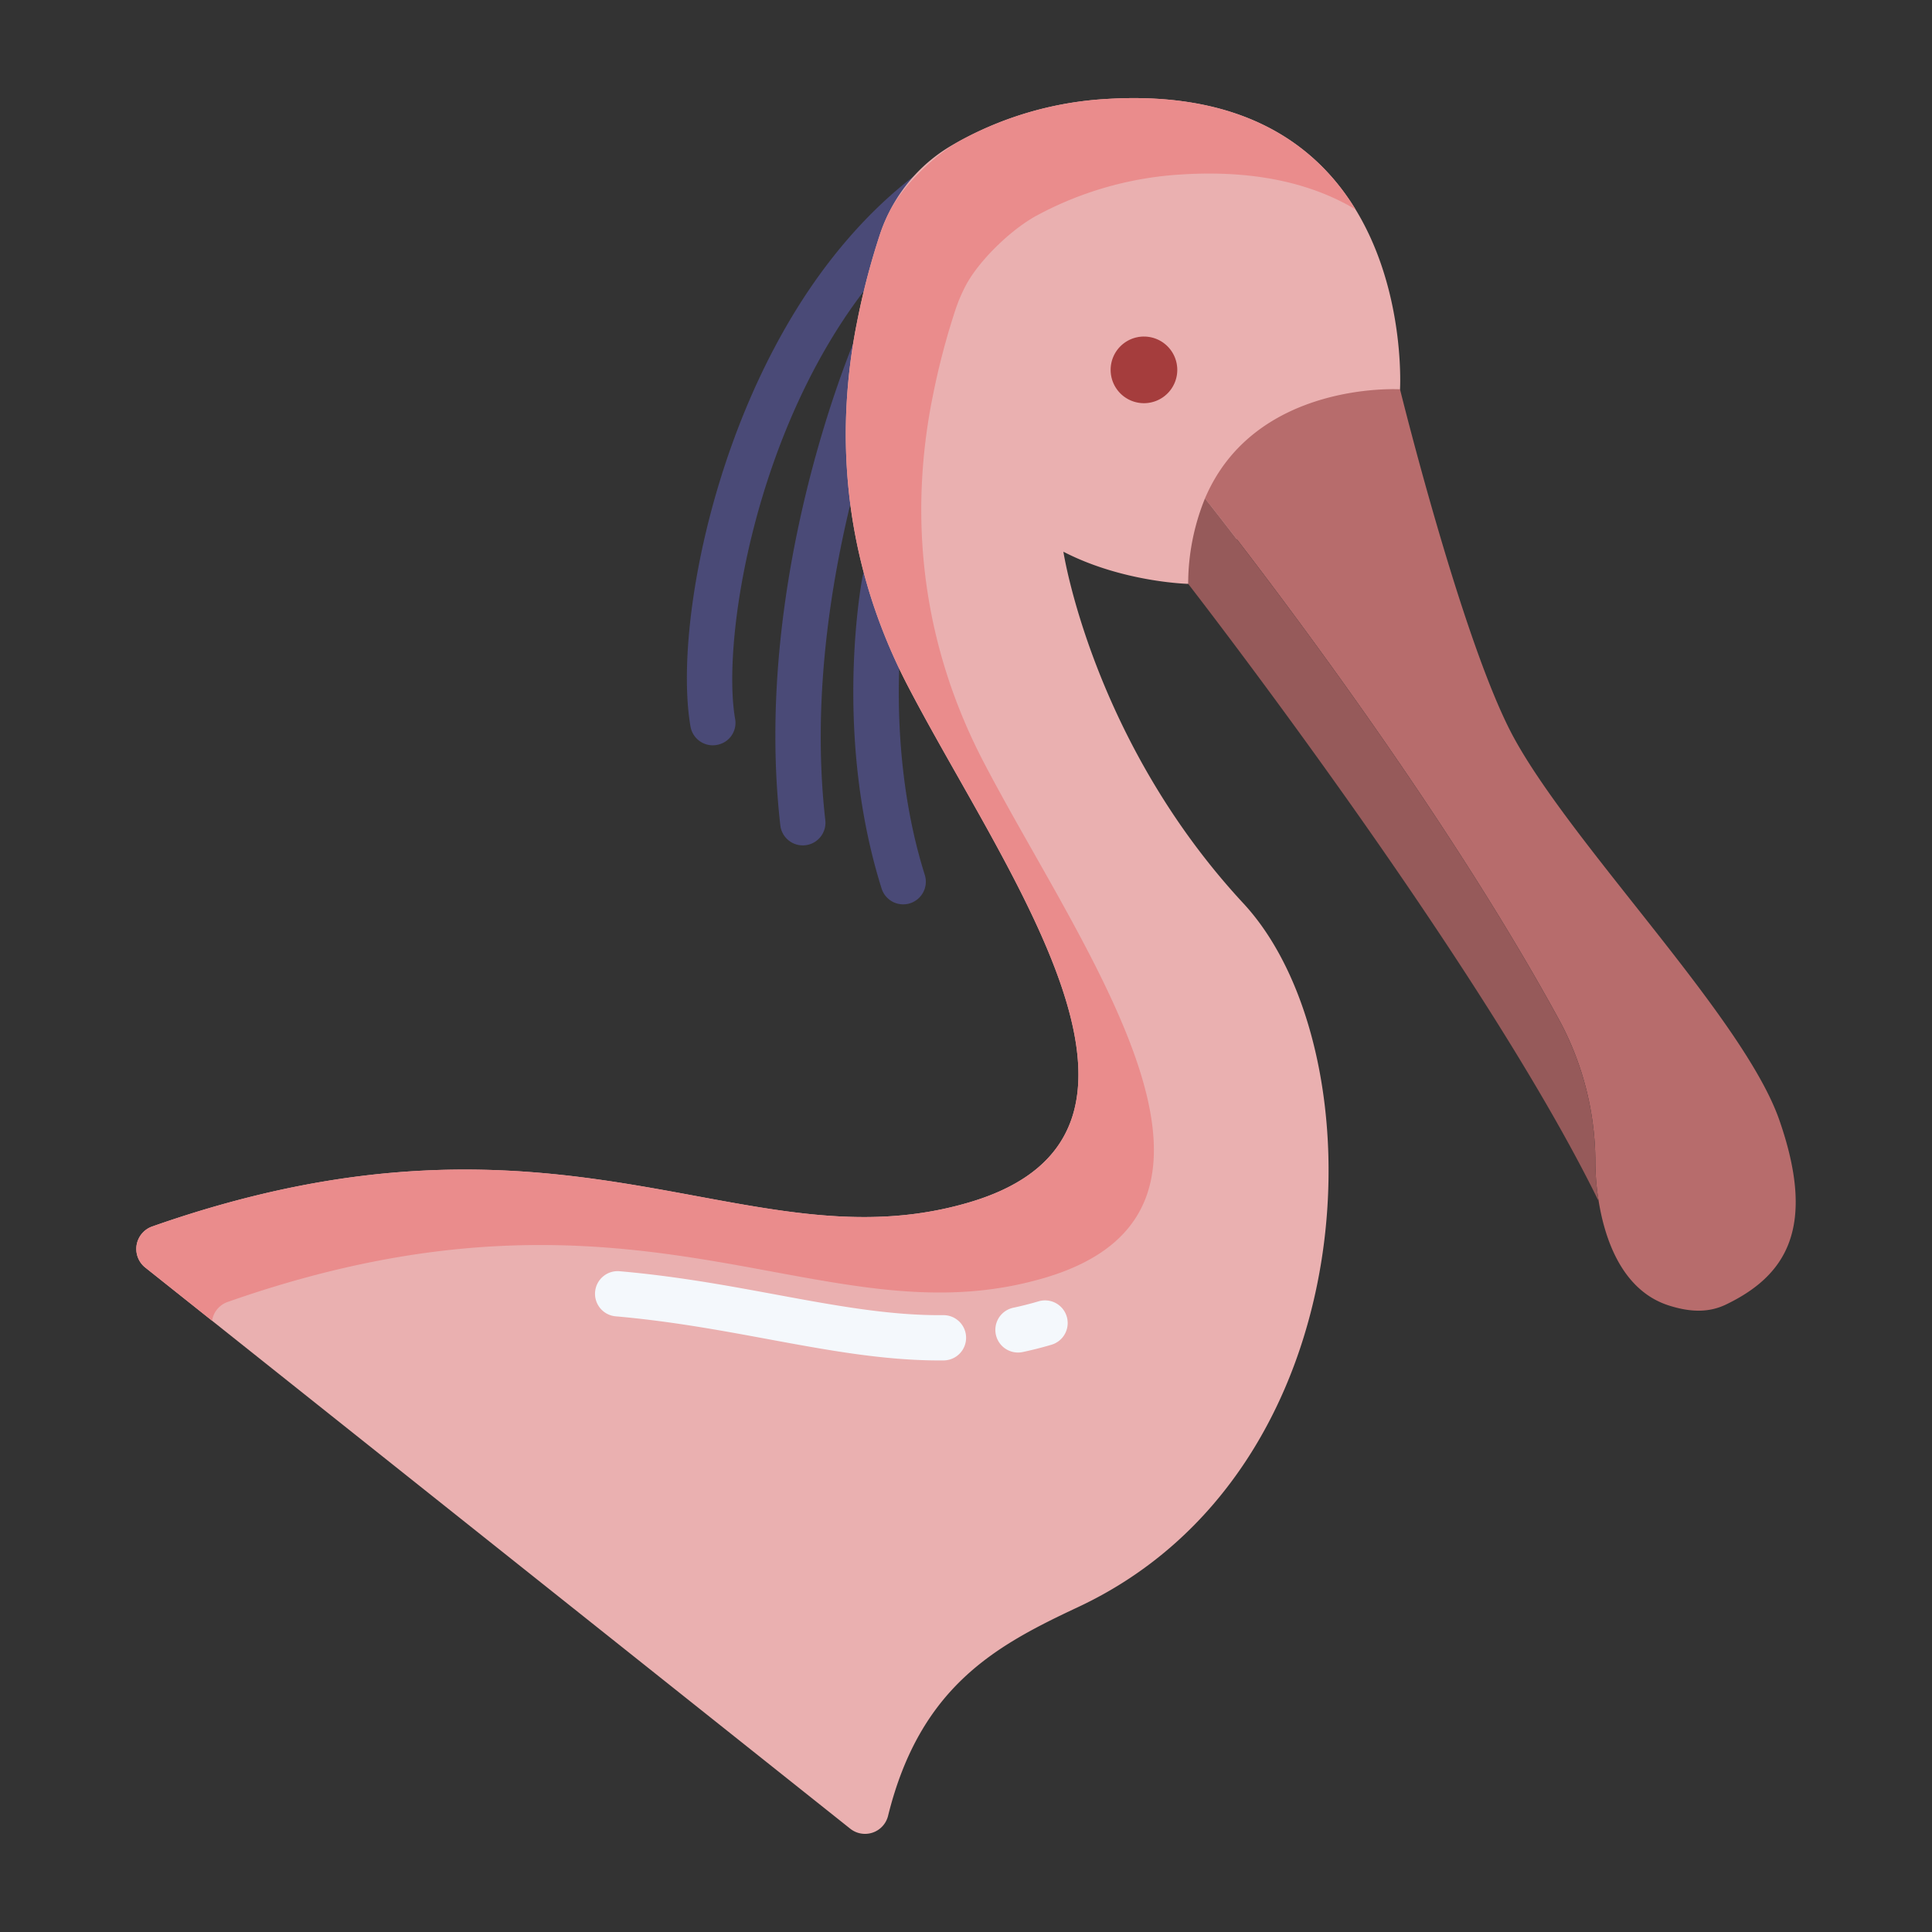 <svg id="Layer_1" height="512" viewBox="0 0 512 512" width="512" xmlns="http://www.w3.org/2000/svg" data-name="Layer 1"><rect x="0" y="0" width="512" height="512" fill="#333333" stroke="none"/><g fill="#4a4a77"><path d="m297.354 32.408a6.02 6.02 0 0 0 -6.75-5.6c-27.326 3.32-50.776 17.157-69.78 41.2-31.4 39.715-42.3 98.843-37.834 124.532a6 6 0 0 0 5.9 4.974 6.288 6.288 0 0 0 3.017-.789 5.924 5.924 0 0 0 2.9-6.252c-3.585-20.671 5.184-76.766 35.428-115.023 16.965-21.457 37.765-33.794 61.889-36.731a5.983 5.983 0 0 0 5.23-6.311z"/><path d="m238.48 92.491a6 6 0 1 0 -10.986-4.828c-1.154 2.627-28.184 65.086-20.709 130.991a6 6 0 1 0 11.923-1.352c-7.092-62.538 19.442-124.056 19.772-124.811z"/><path d="m240.353 155.154a6 6 0 1 0 -11.786-2.254c-.323 1.687-7.752 41.772 5.063 82.563a6 6 0 1 0 11.448-3.6c-11.85-37.715-4.836-76.117-4.725-76.709z"/></g><path d="m371.02 103.17s4.82-81.97-77.68-76.95a91.989 91.989 0 0 0 -41.43 12.5 42.328 42.328 0 0 0 -16.187 17.352 42.829 42.829 0 0 0 -2.5 5.949 193.172 193.172 0 0 0 -6.243 24.079c0 .01 0 .01-.01.02-4.88 25.08-5.21 59.53 13.7 95.83 26.03 49.99 77.61 118.49 16.28 136.66-59.47 17.63-106.69-32.19-216.61 6.42a6.308 6.308 0 0 0 -1.85 10.88l186.84 148.72a6.289 6.289 0 0 0 10.02-3.43c8.53-34.43 28.74-45.17 50.45-55.35 77.21-36.24 80.11-147.22 43.69-186.47-39.99-43.09-47.68-93.17-47.68-93.17 15.71 8.12 33.07 8.52 33.07 8.52z" fill="#eab0b0"/><path d="m471.54 296.82c9.95 28.56 1.77 41.24-14.13 48.89-4.79 2.31-9.78 1.95-15.05.29-12.77-4.02-17.21-18.17-18.75-28.03a63.6 63.6 0 0 1 -.82-9.99 79.468 79.468 0 0 0 -9.88-38.22 1.983 1.983 0 0 1 -.11-.2c-35.87-65.5-93.47-137.47-93.47-137.47 13.27-31.26 51.69-28.92 51.69-28.92s16.68 67.68 30.22 92.42c15.83 28.92 60.91 74.25 70.3 101.23z" fill="#b76c6c"/><path d="m423.61 317.97-.12.02c-31.38-63.9-108.61-163.26-108.61-163.26a60.173 60.173 0 0 1 4.45-22.64s57.6 71.97 93.47 137.47a1.983 1.983 0 0 0 .11.2 79.468 79.468 0 0 1 9.88 38.22 63.6 63.6 0 0 0 .82 9.99z" fill="#965a5a"/><path d="m303.16 89.19a8.83 8.83 0 1 1 -8.83 8.83 8.824 8.824 0 0 1 8.83-8.83z" fill="#a53d3d"/><path d="m60.34 345.03c109.92-38.61 157.14 11.21 216.61-6.42 61.33-18.17 9.75-86.67-16.28-136.66-18.91-36.3-18.58-70.75-13.7-95.83.01-.01.01-.01.01-.02a193.172 193.172 0 0 1 6.245-24.08 42.935 42.935 0 0 1 2.58-6.109c3.513-6.812 12.19-15.14 18.932-18.784a92.1 92.1 0 0 1 38.6-10.907c20-1.217 34.848 2.685 45.9 9.282-10.373-16.985-29.755-31.481-65.9-29.282a92.1 92.1 0 0 0 -38.6 10.907c-6.737 3.644-15.419 11.973-18.932 18.784a42.935 42.935 0 0 0 -2.58 6.109 193.172 193.172 0 0 0 -6.245 24.08c0 .01 0 .01-.01.02-4.88 25.08-5.21 59.53 13.7 95.83 26.03 49.99 77.61 118.49 16.28 136.66-59.47 17.63-106.69-32.19-216.61 6.42a6.308 6.308 0 0 0 -1.85 10.88l17.711 14.1a6.253 6.253 0 0 1 4.139-4.98z" fill="#ea8c8c"/><g fill="#f4f8fc"><path d="m248.973 360.532c-14.937 0-29.731-2.737-45.375-5.631-12.688-2.347-25.808-4.774-40.361-6.053a6 6 0 1 1 1.05-11.953c15.123 1.328 28.529 3.808 41.494 6.207 15.436 2.855 30.019 5.566 44.165 5.425h.054a6 6 0 0 1 .053 12c-.359.003-.721.005-1.08.005z"/><path d="m269.782 358.433a6 6 0 0 1 -1.24-11.871c2.249-.477 4.5-1.049 6.7-1.7a6 6 0 0 1 3.412 11.506c-2.5.74-5.062 1.391-7.618 1.934a6.035 6.035 0 0 1 -1.254.131z"/></g></svg>